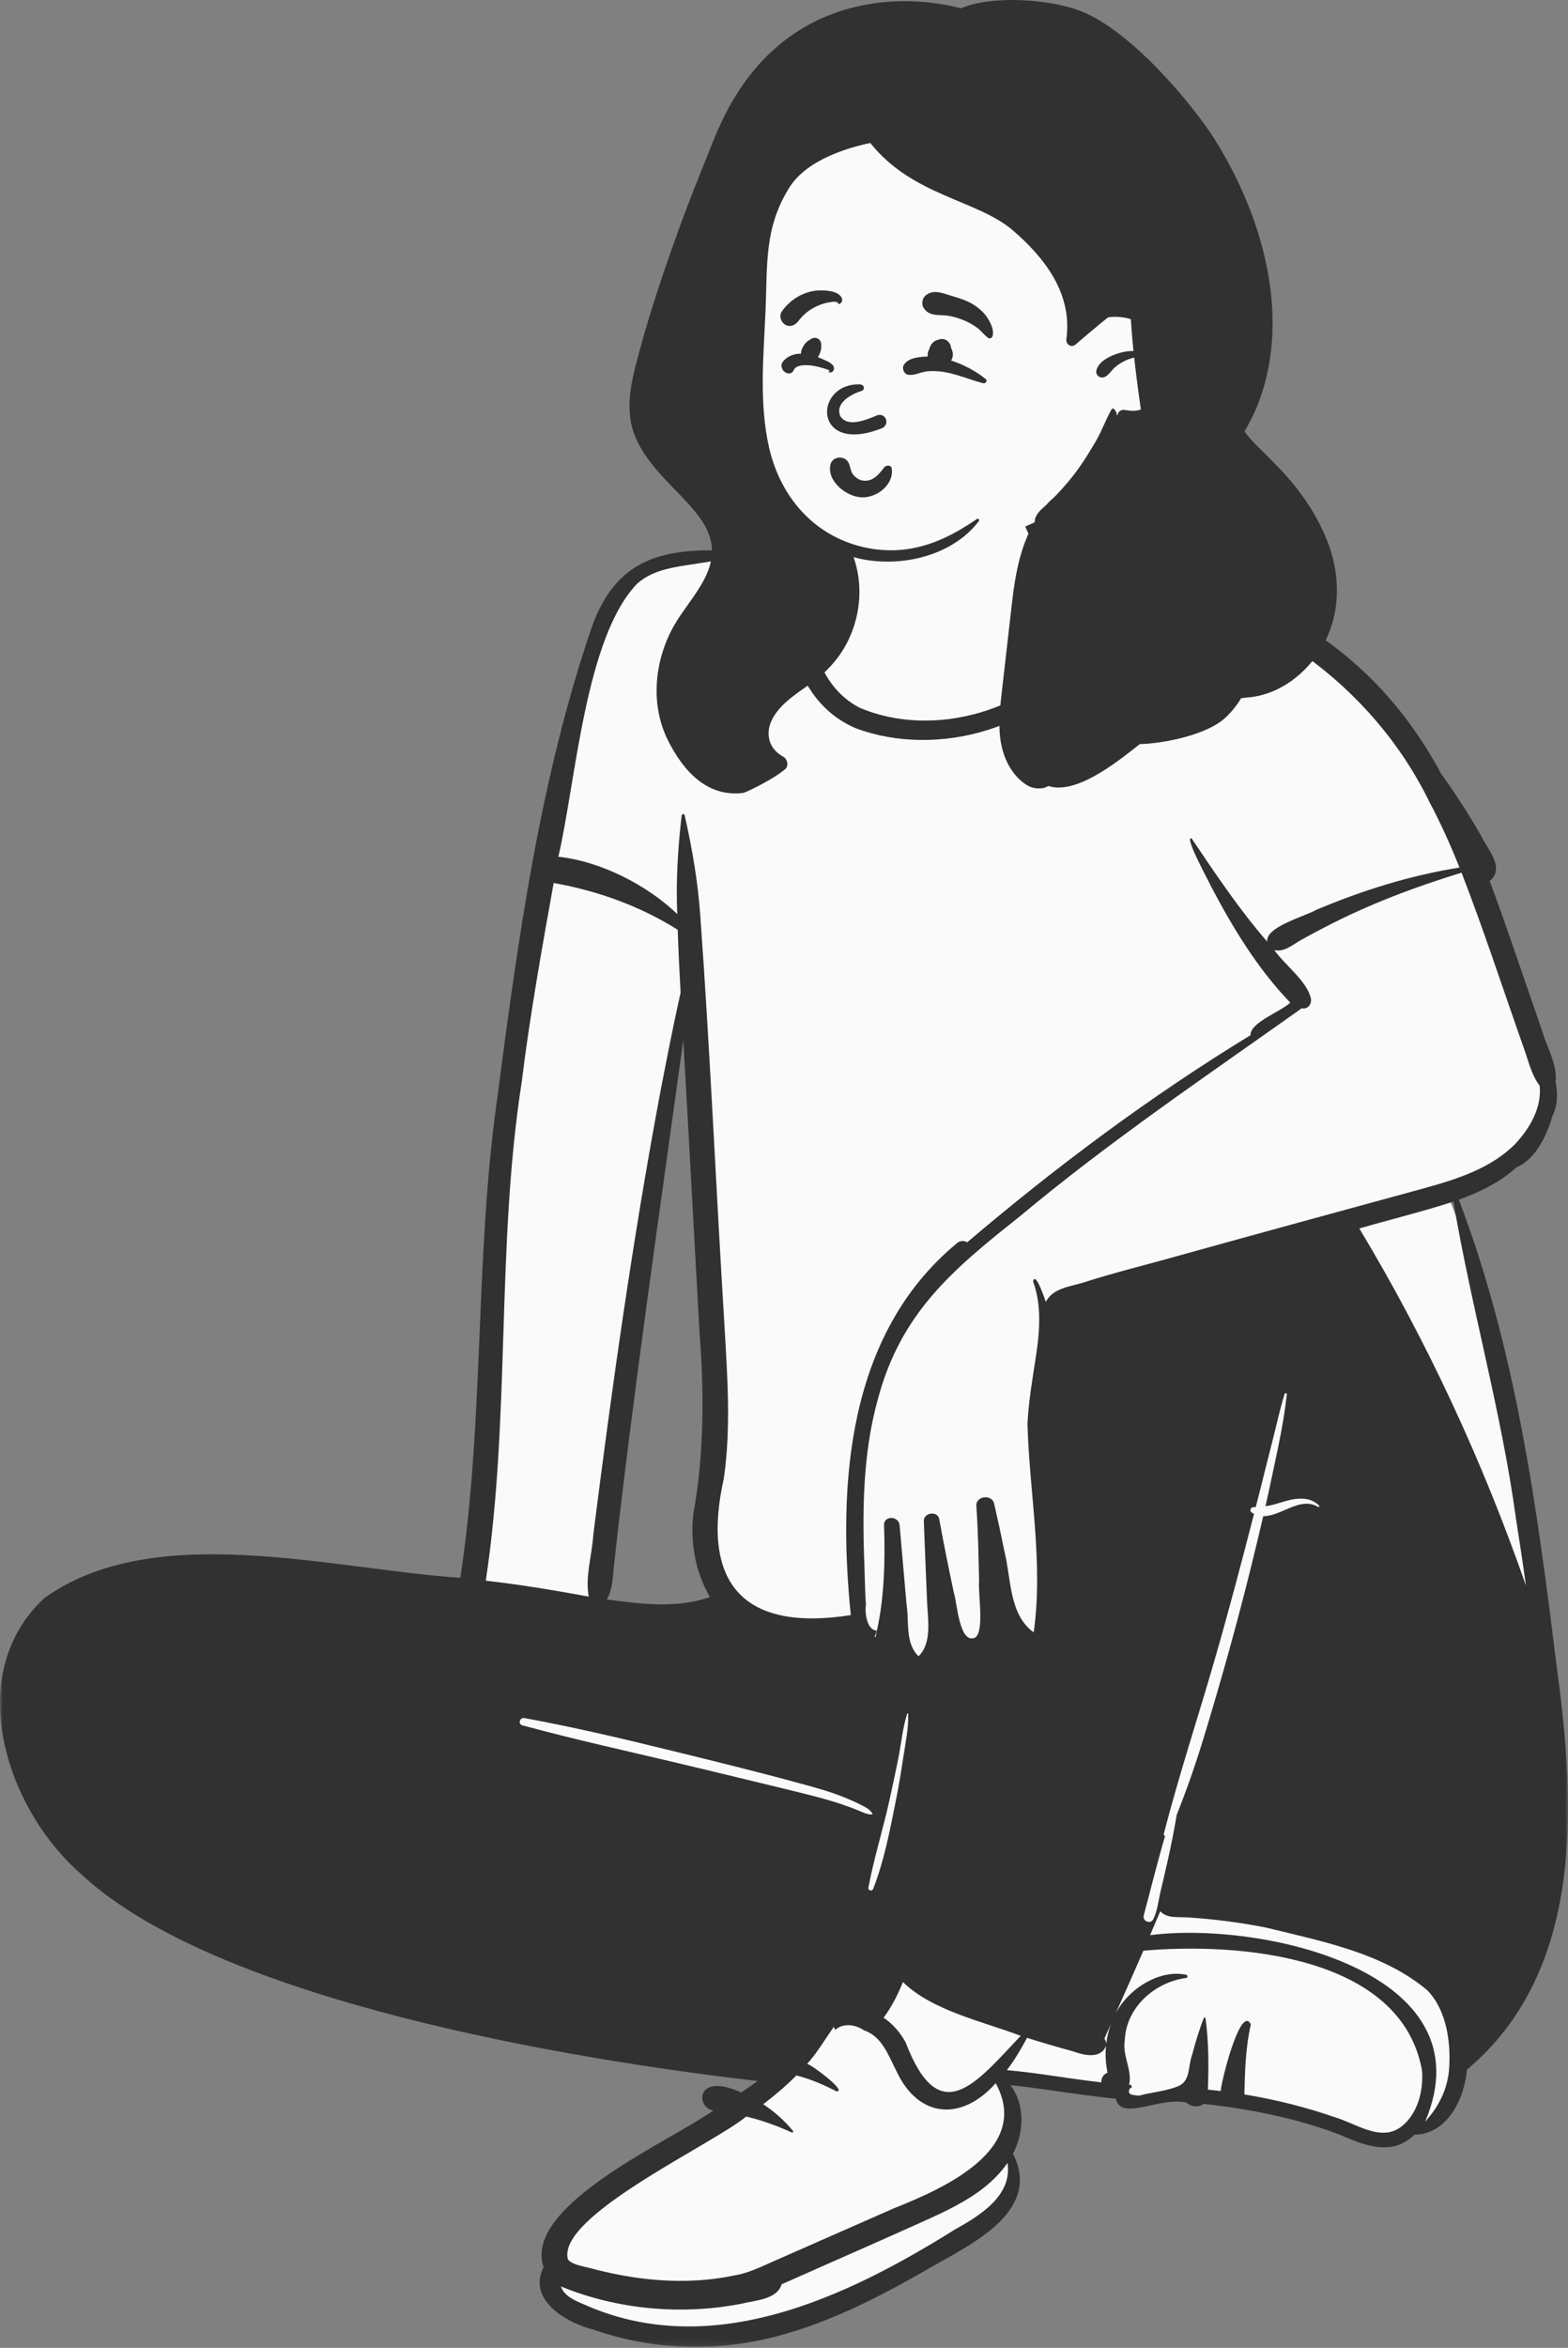 <svg width="272" height="407" viewBox="0 0 272 407" fill="none" xmlns="http://www.w3.org/2000/svg">
<rect x="0" y="0" width="272" height="407" fill="#808080" stroke="none"/>
<path fill-rule="evenodd" clip-rule="evenodd" d="M121.474 261.624C121.007 266.493 121.961 271.143 124.234 275.074L124.974 276.353L123.566 276.845C121.005 277.741 118.156 278.176 114.857 278.176C111.462 278.176 107.932 277.704 105.095 277.324L103.279 277.08L104.171 275.503C104.889 274.235 105.022 272.699 105.162 271.072C105.2 270.635 105.239 270.183 105.291 269.736C107.978 245.711 111.376 221.373 114.662 197.836C115.526 191.643 116.42 185.238 117.288 178.938L119.776 179.034C120.445 190.695 121.094 202.553 121.722 214.021C121.999 219.063 122.275 224.106 122.553 229.148C123.546 241.896 123.203 252.218 121.474 261.624ZM120.459 405.691C124.112 405.691 127.773 405.31 131.339 404.56C142.497 402.218 152.635 396.692 161.261 391.696C161.701 391.446 162.148 391.196 162.607 390.94C165.984 389.05 170.187 386.699 172.82 383.831C175.71 380.685 176.207 377.55 174.385 373.965L174.097 373.398L174.398 372.837C176.285 369.326 176.144 364.981 174.057 362.273L172.303 359.997L175.187 360.303C178.095 360.611 181.026 361.029 183.861 361.434C187.006 361.883 190.259 362.346 193.462 362.657L194.352 362.743L194.557 363.601C194.671 364.079 194.812 364.369 195.8 364.369C196.657 364.369 197.808 364.118 199.027 363.852C200.54 363.523 202.254 363.149 203.908 363.149C204.635 363.149 205.289 363.218 205.908 363.361L206.268 363.444L206.524 363.706C206.688 363.874 206.967 363.978 207.251 363.978C207.467 363.978 207.667 363.918 207.8 363.814L208.204 363.498L208.717 363.554C217.647 364.535 225.347 366.256 232.257 368.814L232.288 368.826L232.438 368.891C234.937 369.969 237.52 371.084 239.873 371.084C241.592 371.084 242.989 370.499 244.268 369.243L244.629 368.888L245.139 368.883C250.312 368.836 252.676 362.804 253.003 358.761L253.044 358.251L253.438 357.92C262.454 350.355 267.776 339.964 269.71 326.154C271.471 313.575 270.119 300.313 268.564 288.998C264.966 259.675 261.214 233.389 251.676 208.458L251.231 207.293L252.418 206.866C256.538 205.386 259.686 203.62 262.043 201.467L262.206 201.318L262.412 201.233C265.79 199.845 267.445 194.722 267.871 193.185L267.906 193.061L267.965 192.946C268.654 191.624 268.813 189.785 268.401 187.9L268.357 187.697L268.383 187.49C268.605 185.701 267.866 183.83 267.084 181.849C266.727 180.944 266.357 180.008 266.087 179.077C265.159 176.414 264.232 173.704 263.336 171.083C261.324 165.203 259.244 159.123 257.028 153.208L256.725 152.399L257.393 151.842C258.532 150.89 258.152 149.769 256.508 147.09C256.12 146.457 255.753 145.858 255.473 145.268C253.367 141.628 251.109 138.133 248.761 134.88L248.713 134.814L248.674 134.741C236.629 112.245 215.263 99.856 188.511 99.856L187.966 99.857L187.665 99.675C182.651 96.66 179.072 91.487 176.723 83.86L176.648 83.617L176.677 83.365C176.757 82.662 176.846 81.74 176.815 80.846C176.739 78.581 175.851 76.56 174.38 75.3C171.589 72.911 167.351 72.711 163.25 72.711H162.662C157.418 72.727 153.717 73.638 151.012 75.578C147.869 77.832 146.133 81.47 145.702 86.701C145.574 88.266 145.578 89.888 145.582 91.456L145.583 91.893L145.53 92.067C145.154 93.31 144.712 94.505 144.218 95.618L143.711 96.763L142.556 96.247C141.809 95.913 140.862 95.741 139.661 95.722C139.315 95.714 138.977 95.71 138.636 95.71C135.846 95.71 132.862 95.965 129.976 96.211C127.802 96.397 125.553 96.589 123.377 96.674L123.347 96.675C123.347 96.675 123.046 96.673 122.912 96.673C117.622 96.673 113.787 97.505 110.843 99.292C107.674 101.215 105.395 104.301 103.672 109.005C94.43 135.969 90.63 165.012 87.278 190.636C85.377 204.036 84.799 217.772 84.239 231.057C83.649 245.079 83.038 259.578 80.877 273.752L80.707 274.872L79.559 274.798C74.508 274.472 69.05 273.77 63.272 273.027C54.492 271.898 45.414 270.73 36.638 270.73C24.367 270.73 15.063 273.144 8.199 278.11C3.414 282.619 0.938 288.725 1.04 295.771C1.184 305.726 6.45 316.733 14.455 323.811L14.486 323.839C24.605 333.399 43.075 341.69 69.385 348.483C93.579 354.729 118.604 358.124 131.368 359.591L134.527 359.955L131.963 361.809C130.925 362.559 129.978 363.22 129.068 363.829L128.481 364.221L127.837 363.926C126.003 363.085 124.838 362.908 124.183 362.908C123.602 362.908 122.902 363.035 122.863 363.636C122.838 364.029 123.118 364.614 123.709 364.688L126.849 365.08L124.286 366.908C122.573 368.13 120.018 369.602 117.059 371.306C107.38 376.884 92.751 385.312 95.267 392.714L95.432 393.2L95.198 393.659C94.522 394.983 94.465 396.214 95.022 397.419C96.217 400.002 99.953 401.962 103.126 402.76L103.181 402.774L103.234 402.792C108.755 404.716 114.55 405.691 120.459 405.691Z" fill="#FAFAFA"/>
<mask id="mask0_602_82" style="mask-type:luminance" maskUnits="userSpaceOnUse" x="0" y="77" width="272" height="330">
<path d="M272 77.506H0V406.837H272V77.506Z" fill="white"/>
</mask>
<g mask="url(#mask0_602_82)">
<path fill-rule="evenodd" clip-rule="evenodd" d="M102.126 276.767C101.478 273.232 102.708 269.581 102.92 266.021C106.139 240.627 109.692 215.249 114.401 190.077C115.556 184.053 116.723 178.054 118.061 172.062C117.859 168.434 117.682 164.806 117.565 161.176C111.031 157.068 103.662 154.409 96.042 153.068C93.983 164.542 91.925 176.007 90.497 187.583C86.047 216.235 88.586 245.39 84.269 274.01C90.258 274.681 96.2 275.675 102.126 276.767ZM90.632 299.089C95.135 300.287 99.643 301.433 104.182 302.489C112.26 304.37 120.336 306.258 128.393 308.223C132.415 309.203 136.445 310.155 140.458 311.167C142.363 311.648 144.255 312.181 146.119 312.8C147.049 313.109 147.958 313.463 148.867 313.827C149.663 314.145 150.414 314.585 151.29 314.522C151.342 314.518 151.374 314.468 151.349 314.421C150.891 313.579 149.947 313.18 149.114 312.754C148.195 312.285 147.238 311.882 146.28 311.497C144.152 310.643 141.936 310.016 139.725 309.407C131.691 307.196 123.588 305.215 115.494 303.233C107.36 301.242 99.227 299.335 90.986 297.827C90.155 297.675 89.796 298.867 90.632 299.089ZM130.524 367.17C130.163 367.073 129.801 366.985 129.44 366.901C123.662 371.712 96.451 384.203 98.52 391.665C99.252 392.593 101.003 392.804 102.11 393.104C104.038 393.625 105.984 394.077 107.95 394.434C114.303 395.59 120.883 395.791 127.228 394.473C129.563 394.118 131.67 393.122 133.796 392.159C140.666 389.137 148.233 385.798 155.07 382.801C163.755 379.358 178.99 372.572 172.724 361.121C166.788 367.798 159.253 367.215 155.457 358.916C154.148 356.397 153.006 353.001 149.932 351.982C148.31 350.886 146.236 350.658 144.881 351.88C144.783 351.728 144.695 351.514 144.648 351.325C143.12 353.5 141.802 355.789 140.012 357.776C140.627 357.809 147.026 362.546 145.138 362.548C142.865 361.378 140.608 360.402 138.155 359.772C136.377 361.56 134.421 363.224 132.395 364.761C134.363 366.061 136.131 367.652 137.552 369.379C137.675 369.531 137.525 369.728 137.342 369.646C135.134 368.662 132.864 367.798 130.524 367.17ZM101.234 399.434C123.335 409.361 146.732 398.307 165.579 386.521C169.929 384.092 175.651 380.649 174.771 374.931C171.567 379.618 166.286 382.288 161.216 384.602C152.699 388.451 144.127 392.178 135.589 395.98C134.782 398.655 130.926 398.758 128.596 399.352C118.222 401.364 107.07 400.364 97.307 396.352C97.872 398.025 99.721 398.793 101.234 399.434ZM189.412 360.778C189.958 360.848 190.504 360.911 191.05 360.973C190.994 360.251 191.429 359.528 192.13 359.304C191.815 357.772 191.698 356.189 191.867 354.635C190.954 356.994 188.007 356.278 186.135 355.598C183.461 354.871 180.803 354.089 178.16 353.255C177.118 355.191 176.013 357.099 174.656 358.852C179.597 359.292 184.49 360.164 189.412 360.778ZM191.586 353.358C191.717 353.635 191.905 353.929 191.909 354.261C192.042 353.114 192.303 351.98 192.699 350.894C192.328 351.715 191.957 352.536 191.586 353.358ZM194.704 347.205C197.134 344.036 201.626 341.447 205.778 342.33C206.045 342.388 206.051 342.817 205.778 342.87C200.201 343.628 195.302 348.052 195.108 353.773C194.669 356.362 196.469 358.904 195.863 361.388C195.984 361.396 196.105 361.402 196.223 361.411C196.267 361.577 196.307 361.725 196.359 361.854C195.757 361.954 195.58 362.924 196.29 363.096C196.711 363.199 197.151 363.252 197.599 363.275C199.873 362.661 202.272 362.519 204.447 361.612C206.597 360.661 206.06 357.99 206.819 356.14C207.375 354.007 208.015 351.882 208.821 349.835C208.88 349.67 209.103 349.707 209.122 349.874C209.691 353.957 209.672 358.111 209.534 362.228C210.28 362.304 211.023 362.388 211.767 362.48C211.719 361.33 215.168 347.322 216.986 350.917C216.071 354.869 215.96 358.998 215.862 363.065C221.259 363.955 226.576 365.279 231.75 367.082C235.395 368.186 239.731 371.455 243.27 368.5C246.011 366.234 246.934 362.279 246.676 358.914C243.112 339.004 214.96 336.678 198.341 338.15C196.772 341.772 195.173 345.381 193.553 348.983C193.889 348.363 194.272 347.767 194.704 347.205ZM251.384 358.526C251.689 354.005 250.928 348.377 247.578 345.007C239.912 338.526 229.177 336.487 219.598 334.14C215.135 333.259 210.612 332.674 206.07 332.382C204.459 332.255 202.412 332.62 201.274 331.302C200.688 332.69 200.094 334.076 199.5 335.462C218.572 332.964 258.363 341.644 247.22 367.771C249.58 365.215 251.143 362.103 251.384 358.526ZM264.7 274.837C264.166 270.957 263.583 267.08 262.966 263.21C260.443 244.698 255.23 226.682 252.122 208.295C246.743 210.045 241.234 211.377 235.802 212.952C247.572 232.527 257.2 253.314 264.7 274.837ZM220.502 256.622C221.537 251.703 222.697 246.689 223.225 241.688C223.248 241.463 222.903 241.44 222.841 241.637C221.977 244.407 221.388 247.278 220.658 250.085C219.927 252.903 219.246 255.733 218.526 258.554C218.296 259.455 218.065 260.355 217.834 261.255C217.695 261.261 217.557 261.266 217.42 261.269C216.892 261.281 216.734 261.944 217.159 262.219C217.283 262.3 217.407 262.371 217.532 262.434C215.325 271.016 213.064 279.58 210.597 288.097C207.721 298.022 204.484 307.828 201.897 317.833C201.837 318.064 201.945 318.226 202.101 318.296C200.756 322.849 199.628 327.461 198.398 332.049C198.142 333.004 199.552 333.623 200.035 332.729C200.777 331.351 200.941 329.469 201.305 327.955C201.715 326.25 202.104 324.541 202.492 322.832C203.11 320.112 203.665 317.36 204.122 314.602C205.825 310.322 207.35 305.991 208.7 301.579C211.723 291.696 214.512 281.746 216.994 271.719C217.727 268.759 218.445 265.794 219.13 262.823C222.251 262.871 225.511 259.341 228.647 261.22C228.792 261.307 228.939 261.109 228.824 260.994C227.574 259.727 225.847 259.616 224.168 259.93C223.077 260.134 222.032 260.52 220.964 260.811C220.493 260.94 220.01 261.034 219.522 261.104C219.859 259.612 220.187 258.119 220.502 256.622ZM153.277 349.771C154.871 350.814 156.172 352.356 157.089 354.013C162.967 369.391 169.254 361.154 177.064 352.902C170.454 350.408 161.7 348.539 156.631 343.581C155.753 345.773 154.68 347.862 153.277 349.771ZM155.38 312.259C155.89 309.729 156.311 307.183 156.694 304.632C157.061 302.184 157.635 299.563 157.541 297.086C157.537 296.987 157.398 296.969 157.368 297.063C156.574 299.532 156.336 302.263 155.832 304.806C155.344 307.265 154.808 309.715 154.269 312.163C153.161 317.188 151.594 322.137 150.645 327.193C150.544 327.734 151.276 327.924 151.474 327.418C153.374 322.583 154.358 317.328 155.38 312.259ZM262.884 198.255C265.452 195.489 267.47 191.958 267.08 188.211C265.537 186.154 265.027 183.47 264.128 181.092C260.616 171.143 257.356 161.117 253.534 151.274C245.402 153.775 237.403 156.774 229.857 160.714C228.469 161.423 227.095 162.158 225.738 162.919C224.317 163.716 222.766 165.1 221.061 164.704C222.924 167.342 226.762 170.087 227.41 173.136C227.55 174.101 226.866 174.996 225.815 174.781C209.372 186.461 192.39 197.896 176.847 210.907C165.208 220.122 156.272 227.595 152.28 242.547C149.59 252.232 149.581 262.354 149.977 272.312C150.054 274.248 150.056 276.229 150.213 278.178C149.979 279.636 150.423 282.603 152.062 282.656C152.024 283.009 151.907 283.336 151.722 283.623C151.774 283.693 151.828 283.759 151.884 283.826C151.966 283.428 152.045 283.032 152.12 282.633C153.396 276.983 153.567 270.427 153.354 264.411C153.265 262.687 155.909 262.728 156.057 264.411C156.455 268.959 156.854 273.507 157.252 278.053C157.729 280.999 156.977 284.853 159.332 287.093C161.727 284.88 160.935 280.515 160.818 277.659C160.631 273 160.428 268.343 160.255 263.684C160.201 262.208 162.646 261.828 162.924 263.329C163.709 267.608 164.56 271.875 165.475 276.129C166.027 277.773 166.407 285.153 169.166 283.872C170.811 282.748 169.625 276.164 169.841 273.983C169.739 269.667 169.679 265.358 169.362 261.052C169.233 259.315 172.061 258.946 172.449 260.642C173.078 263.387 173.681 266.132 174.227 268.895C175.425 273.554 174.99 279.87 179.317 282.966C181.012 270.864 178.573 258.847 178.231 246.789C178.436 242.881 179.106 239.013 179.698 235.153C180.353 230.885 180.734 226.238 179.202 222.121C179.621 220.278 181.268 225.265 181.422 225.68C182.662 223.236 185.683 223.047 188.071 222.286C193.38 220.567 198.819 219.272 204.19 217.744C218.435 213.788 232.696 209.893 246.961 206.006C252.66 204.429 258.659 202.563 262.884 198.255ZM120.239 262.625C122.205 251.971 122.151 241.175 121.311 230.404C120.387 213.699 119.491 196.99 118.532 180.288C114.37 210.519 109.932 240.715 106.539 271.043C106.297 273.154 106.334 275.388 105.269 277.27C111.156 278.059 117.43 278.853 123.153 276.852C120.642 272.509 119.756 267.565 120.239 262.625ZM248 139.092C238.078 118.722 217.847 104.262 195.158 101.108C195.133 101.133 195.106 101.157 195.081 101.184C195.156 101.252 195.225 101.326 195.288 101.401C194.677 100.952 193.839 101.516 194.11 102.138C193.774 102.904 193.526 103.693 193.216 104.465C193.084 104.453 192.951 104.44 192.818 104.42C191.471 107.093 190.742 110.175 189.335 112.84C181.635 126.182 162.634 131.598 148.381 126.212C137.071 121.311 135.466 107.356 136.479 96.628C136.531 95.905 136.898 95.394 137.388 95.092C131.22 96.08 125.052 97.075 118.878 98.014C115.904 98.465 112.848 99.118 110.551 101.161C101.511 110.464 99.898 135.499 96.857 148.514C104.133 149.276 112.267 153.423 117.482 158.452C117.236 152.736 117.588 147.048 118.247 141.373C118.257 141.096 118.72 141.002 118.764 141.305C120.066 147.059 121.069 152.861 121.482 158.755C123.197 182.476 124.216 206.244 125.686 229.981C126.188 238.718 126.816 247.53 125.571 256.235C121.565 274.158 128.629 282.954 147.589 279.975C145.285 257.262 146.955 231.275 165.975 215.526C166.555 215.009 167.251 215.044 167.778 215.352C183.242 202.212 199.563 190.04 216.934 179.441C216.809 177.251 222.289 175.315 223.823 173.804C218.126 167.903 213.789 160.729 210.006 153.514C209.672 152.729 205.322 144.837 206.706 145.334C210.839 151.459 214.949 157.622 219.817 163.227C219.552 160.642 226.249 158.909 228.31 157.729C236.275 154.374 244.602 151.748 253.183 150.389C251.639 146.543 249.95 142.755 248 139.092ZM142.013 97.546C142.273 97.1 142.521 96.644 142.759 96.182C141.954 96.213 141.171 96.242 140.379 96.373C140.414 97.648 140.343 98.934 140.329 100.219C140.725 99.278 141.5 98.42 142.013 97.546ZM7.608 277.1C26.615 263.278 57.835 272.084 79.855 273.505C84.052 245.978 82.339 218.001 86.252 190.428C89.855 162.883 93.655 134.953 102.706 108.561C106.441 98.357 112.902 95.326 123.541 95.408C128.94 95.197 134.649 94.332 139.895 94.456C141.046 94.474 142.248 94.626 143.286 95.09C144.745 91.801 145.538 88.269 145.938 84.711C145.963 84.485 146.25 84.444 146.336 84.66C147.57 87.758 147.701 91.14 147.03 94.384C146.544 96.708 143.653 105.855 140.295 102.276C140.029 109.781 141.677 118.743 149.029 122.638C161.875 128.239 179.632 123.139 187.073 111.251C188.511 108.875 189.752 106.347 191.344 104.067C180.249 100.925 174.021 87.631 176.634 77.506C178.25 85.38 181.195 94.178 188.53 98.589C215.239 98.529 237.446 110.694 249.994 134.125C252.45 137.528 254.72 141.063 256.8 144.66C257.919 147.067 261.198 150.413 258.415 152.738C261.629 161.316 264.481 170.013 267.495 178.659C268.322 181.54 270.215 184.562 269.838 187.591C270.246 189.457 270.227 191.664 269.291 193.459C268.403 196.658 266.411 200.961 263.107 202.318C260.304 204.879 256.758 206.642 253.06 207.971C262.922 233.743 266.676 261.537 270.017 288.766C273.292 312.588 274.982 341.564 254.463 358.78C254.065 363.706 251.143 369.983 245.365 370.036C241.363 373.966 236.486 371.81 232.031 369.888C224.513 367.104 216.627 365.56 208.792 364.7C207.952 365.357 206.585 365.248 205.837 364.482C201.09 363.388 194.512 367.819 193.553 363.805C187.434 363.211 181.381 362.098 175.267 361.449C177.844 364.792 177.658 369.722 175.717 373.333C180.66 383.055 169.147 388.685 162.109 392.675C152.606 398.177 142.682 403.399 131.814 405.679C122.259 407.69 112.25 407.08 103.031 403.869C98.187 402.651 91.421 398.654 94.295 393.022C90.651 382.304 116.239 371.198 123.766 365.831C120.69 365.447 120.577 359.062 128.579 362.731C129.546 362.084 130.497 361.417 131.437 360.737C99.071 357.017 37.258 346.782 13.834 324.656C0.965 313.279 -6.46 290.267 7.608 277.1Z" fill="#313131"/>
</g>
<path fill-rule="evenodd" clip-rule="evenodd" d="M125.967 48.955C126.744 36.172 130.881 21.679 143.057 15.403C169.899 4.601 205.191 31.802 207.059 59.59C207.711 69.101 202.443 79.495 192.818 82.14C190.678 84.983 187.442 86.719 184.247 88.225C146.2 108.018 121.623 91.929 125.967 48.955Z" fill="#FAFAFA"/>
<path fill-rule="evenodd" clip-rule="evenodd" d="M117.3 41.003C118.644 37.259 120.065 33.543 121.559 29.856C123.014 26.268 124.329 22.602 126.136 19.184C136.929 -1.232 156.557 -1.232 166.702 1.436C171.964 -0.837 181.819 -0.196 187.297 1.855C196.167 5.176 206.978 18.238 210.675 24.106C218.836 37.063 223.93 54.309 218.509 69.282C217.8 71.239 216.896 73.051 215.879 74.798C216.52 75.669 217.257 76.494 218.075 77.304C220.503 79.713 222.931 82.043 225.029 84.76C227.114 87.46 228.842 90.332 230.129 93.498C232.555 99.468 232.672 106.229 229.464 111.926C226.674 116.882 221.731 120.574 216.162 120.926C215.876 120.966 215.589 121.002 215.302 121.031C214.564 122.25 213.664 123.372 212.637 124.35C209.491 127.351 201.991 128.89 197.714 128.989C197.494 129.165 197.273 129.342 197.052 129.517C194.434 131.582 191.688 133.666 188.683 135.135C186.648 136.132 183.979 136.964 181.856 136.245C180.892 136.89 179.312 136.755 178.357 136.227C176.787 135.359 175.51 133.797 174.733 132.199C172.849 128.316 173.302 124.069 173.786 119.921C174.319 115.341 174.831 110.758 175.352 106.177C175.76 102.595 176.186 98.953 177.273 95.502C177.834 93.715 178.57 91.996 179.521 90.381C179.496 90.246 179.501 90.11 179.539 89.983C179.851 88.967 180.495 88.435 181.257 87.745C181.355 87.656 181.454 87.566 181.55 87.473C181.931 87.037 182.339 86.633 182.776 86.289C182.944 86.119 183.11 85.946 183.276 85.774C184.655 84.325 185.959 82.802 187.117 81.17C188.24 79.588 189.255 77.935 190.22 76.252C191.202 74.54 191.852 72.652 192.831 70.952C192.915 70.806 193.129 70.778 193.248 70.899C193.551 71.213 193.746 71.562 193.709 71.93L193.86 71.953C193.918 71.398 194.428 70.946 195.121 71.067C196.158 71.248 197.011 71.316 197.908 70.971C197.751 69.921 197.605 68.868 197.462 67.814C197.199 65.874 196.955 63.928 196.746 61.982C196.24 62.103 195.738 62.278 195.246 62.499C194.545 62.814 193.883 63.237 193.317 63.757C192.76 64.271 192.374 64.963 191.694 65.321C190.911 65.73 189.966 65.054 190.196 64.166C190.661 62.372 193.295 61.344 194.924 61.005C195.484 60.888 196.056 60.839 196.627 60.851C196.498 59.602 196.384 58.352 196.289 57.101C196.244 56.509 196.203 55.917 196.164 55.323C194.898 54.939 193.541 54.824 192.223 55.005C191.788 55.352 191.354 55.695 190.933 56.042C189.599 57.148 188.271 58.26 186.959 59.392C186.84 59.493 186.723 59.593 186.605 59.696C185.826 60.368 184.854 59.703 184.985 58.751C186.055 50.954 181.292 44.752 175.715 39.947C169.541 34.626 158.317 34.006 150.975 24.79C147.594 25.48 140.045 27.53 136.929 32.507C132.568 39.482 133.137 45.732 132.805 53.644C132.473 61.562 131.629 69.822 133.422 77.629C135.076 84.828 139.555 90.979 146.503 93.807C146.675 93.877 146.85 93.945 147.024 94.01C150.617 95.369 154.538 95.753 158.317 95.038C162.501 94.245 165.993 92.325 169.474 89.964C169.674 89.83 169.968 90.106 169.816 90.307C165.229 96.403 156.218 98.439 149.071 96.83C148.737 96.754 148.405 96.672 148.075 96.582C149.674 101.191 149.352 106.251 147.27 110.739C146.017 113.44 144.107 115.776 141.781 117.62C139.217 119.65 136.036 121.29 134.256 124.141C132.627 126.753 133.111 129.687 135.9 131.196C136.603 131.578 136.874 132.813 136.177 133.356C135.91 133.561 135.644 133.771 135.371 133.976C133.81 135.158 129.52 137.377 128.825 137.46C122.655 138.193 118.507 133.652 115.848 128.294C112.727 122.005 113.539 114.342 116.978 108.353C119.737 103.548 125.17 98.813 123.01 92.732C122.239 90.56 120.663 88.708 119.132 87.035C117.386 85.13 115.508 83.347 113.834 81.374C112.169 79.415 110.694 77.284 109.87 74.826C108.666 71.234 109.265 67.35 110.169 63.763C112.106 56.065 114.621 48.469 117.3 41.003Z" fill="#313131"/>
<path fill-rule="evenodd" clip-rule="evenodd" d="M147.152 80.135C146.455 78.903 144.375 79.103 144.057 80.541C143.411 83.456 146.88 86.147 149.514 86.214C152.132 86.281 155.07 84.048 154.691 81.228C154.597 80.53 153.667 80.615 153.35 81.052L153.227 81.22C152.366 82.379 151.23 83.579 149.632 83.296C148.97 83.18 148.368 82.765 147.968 82.231C147.485 81.587 147.538 80.818 147.152 80.135ZM163.799 58.812C163.444 58.714 163.086 58.752 162.772 58.886C162.07 59.015 161.484 59.602 161.278 60.271C161.261 60.329 161.243 60.386 161.223 60.443L161.192 60.527L161.276 60.313C161.237 60.524 161.066 60.746 161.004 60.959C160.928 61.219 160.909 61.516 160.935 61.803C160.712 61.805 160.489 61.812 160.266 61.832L160.051 61.851C158.847 61.963 157.526 62.169 156.812 63.211C156.411 63.797 156.788 64.851 157.524 64.964C158.657 65.137 159.633 64.509 160.763 64.383C161.83 64.264 162.948 64.332 164.002 64.525C166.177 64.924 168.177 65.808 170.297 66.362L170.586 66.436L170.585 66.434C170.949 66.522 171.361 66.016 171.002 65.72C169.303 64.322 167.128 63.188 164.986 62.498C165.298 62.001 165.394 61.346 165.181 60.812C165.148 60.701 165.107 60.593 165.064 60.486L164.974 60.265C164.965 60.161 164.945 60.059 164.916 59.958L164.911 59.927L164.909 59.929C164.749 59.409 164.333 58.96 163.799 58.812ZM142.128 58.893C141.663 58.427 141.01 58.496 140.525 58.862L140.461 58.913C140.004 59.116 139.626 59.561 139.377 59.973C139.12 60.401 138.948 60.836 138.942 61.307C137.817 61.311 136.74 61.649 135.914 62.559C135.648 62.852 135.465 63.305 135.612 63.703L135.7 63.94C135.977 64.692 137.223 65.125 137.647 64.24L137.666 64.197C138.117 63.148 139.844 63.258 140.763 63.365C141.403 63.44 142.035 63.6 142.653 63.778C142.871 63.841 143.087 63.909 143.303 63.979L143.518 64.049C143.633 64.086 144.232 64.412 143.86 64.335C143.759 64.314 143.684 64.461 143.786 64.51C144.23 64.722 144.704 64.299 144.675 63.821C144.623 62.991 143.308 62.536 142.675 62.25L142.637 62.232C142.395 62.12 142.14 62.012 141.878 61.912C142.026 61.692 142.147 61.448 142.249 61.186C142.345 60.938 142.409 60.697 142.444 60.434C142.479 60.305 142.479 60.177 142.444 60.048L142.439 60.011C142.457 59.926 142.465 59.838 142.464 59.749L142.468 59.715H142.464C142.451 59.405 142.329 59.094 142.128 58.893ZM149.551 67.731C147.766 68.283 144.821 69.789 145.751 72.112C147.05 74.246 150.494 72.678 152.163 71.989C153.663 71.491 154.444 73.597 152.994 74.231C141.012 78.981 141.056 66.446 149.116 66.63C150.004 66.65 150.031 67.547 149.551 67.731ZM165.402 51.387L165.098 51.298C163.516 50.839 161.901 50.046 160.496 51.283C159.945 51.769 159.831 52.778 160.226 53.384C161.125 54.765 162.458 54.554 163.91 54.672C165.015 54.761 166.104 55.087 167.136 55.493C167.98 55.826 168.762 56.294 169.5 56.816C170.226 57.329 170.721 58.132 171.466 58.594C171.738 58.763 172.053 58.589 172.151 58.314C172.498 57.34 171.912 56.126 171.416 55.296C170.81 54.283 169.89 53.455 168.9 52.828C167.817 52.142 166.619 51.745 165.402 51.387ZM142.35 50.338C139.676 50.338 137.103 51.828 135.607 54.013C135.099 54.755 135.472 55.854 136.201 56.282C137.02 56.761 137.895 56.416 138.434 55.728L138.466 55.687C139.324 54.542 140.429 53.641 141.74 53.054C142.38 52.768 143.087 52.535 143.779 52.417L144.002 52.379C144.315 52.326 144.679 52.276 144.962 52.325C145.114 52.345 145.253 52.396 145.382 52.472C145.32 52.607 145.48 52.77 145.627 52.689C146.291 52.324 146.21 51.671 145.661 51.164C144.885 50.447 143.353 50.339 142.35 50.338Z" fill="#313131"/>
</svg>
